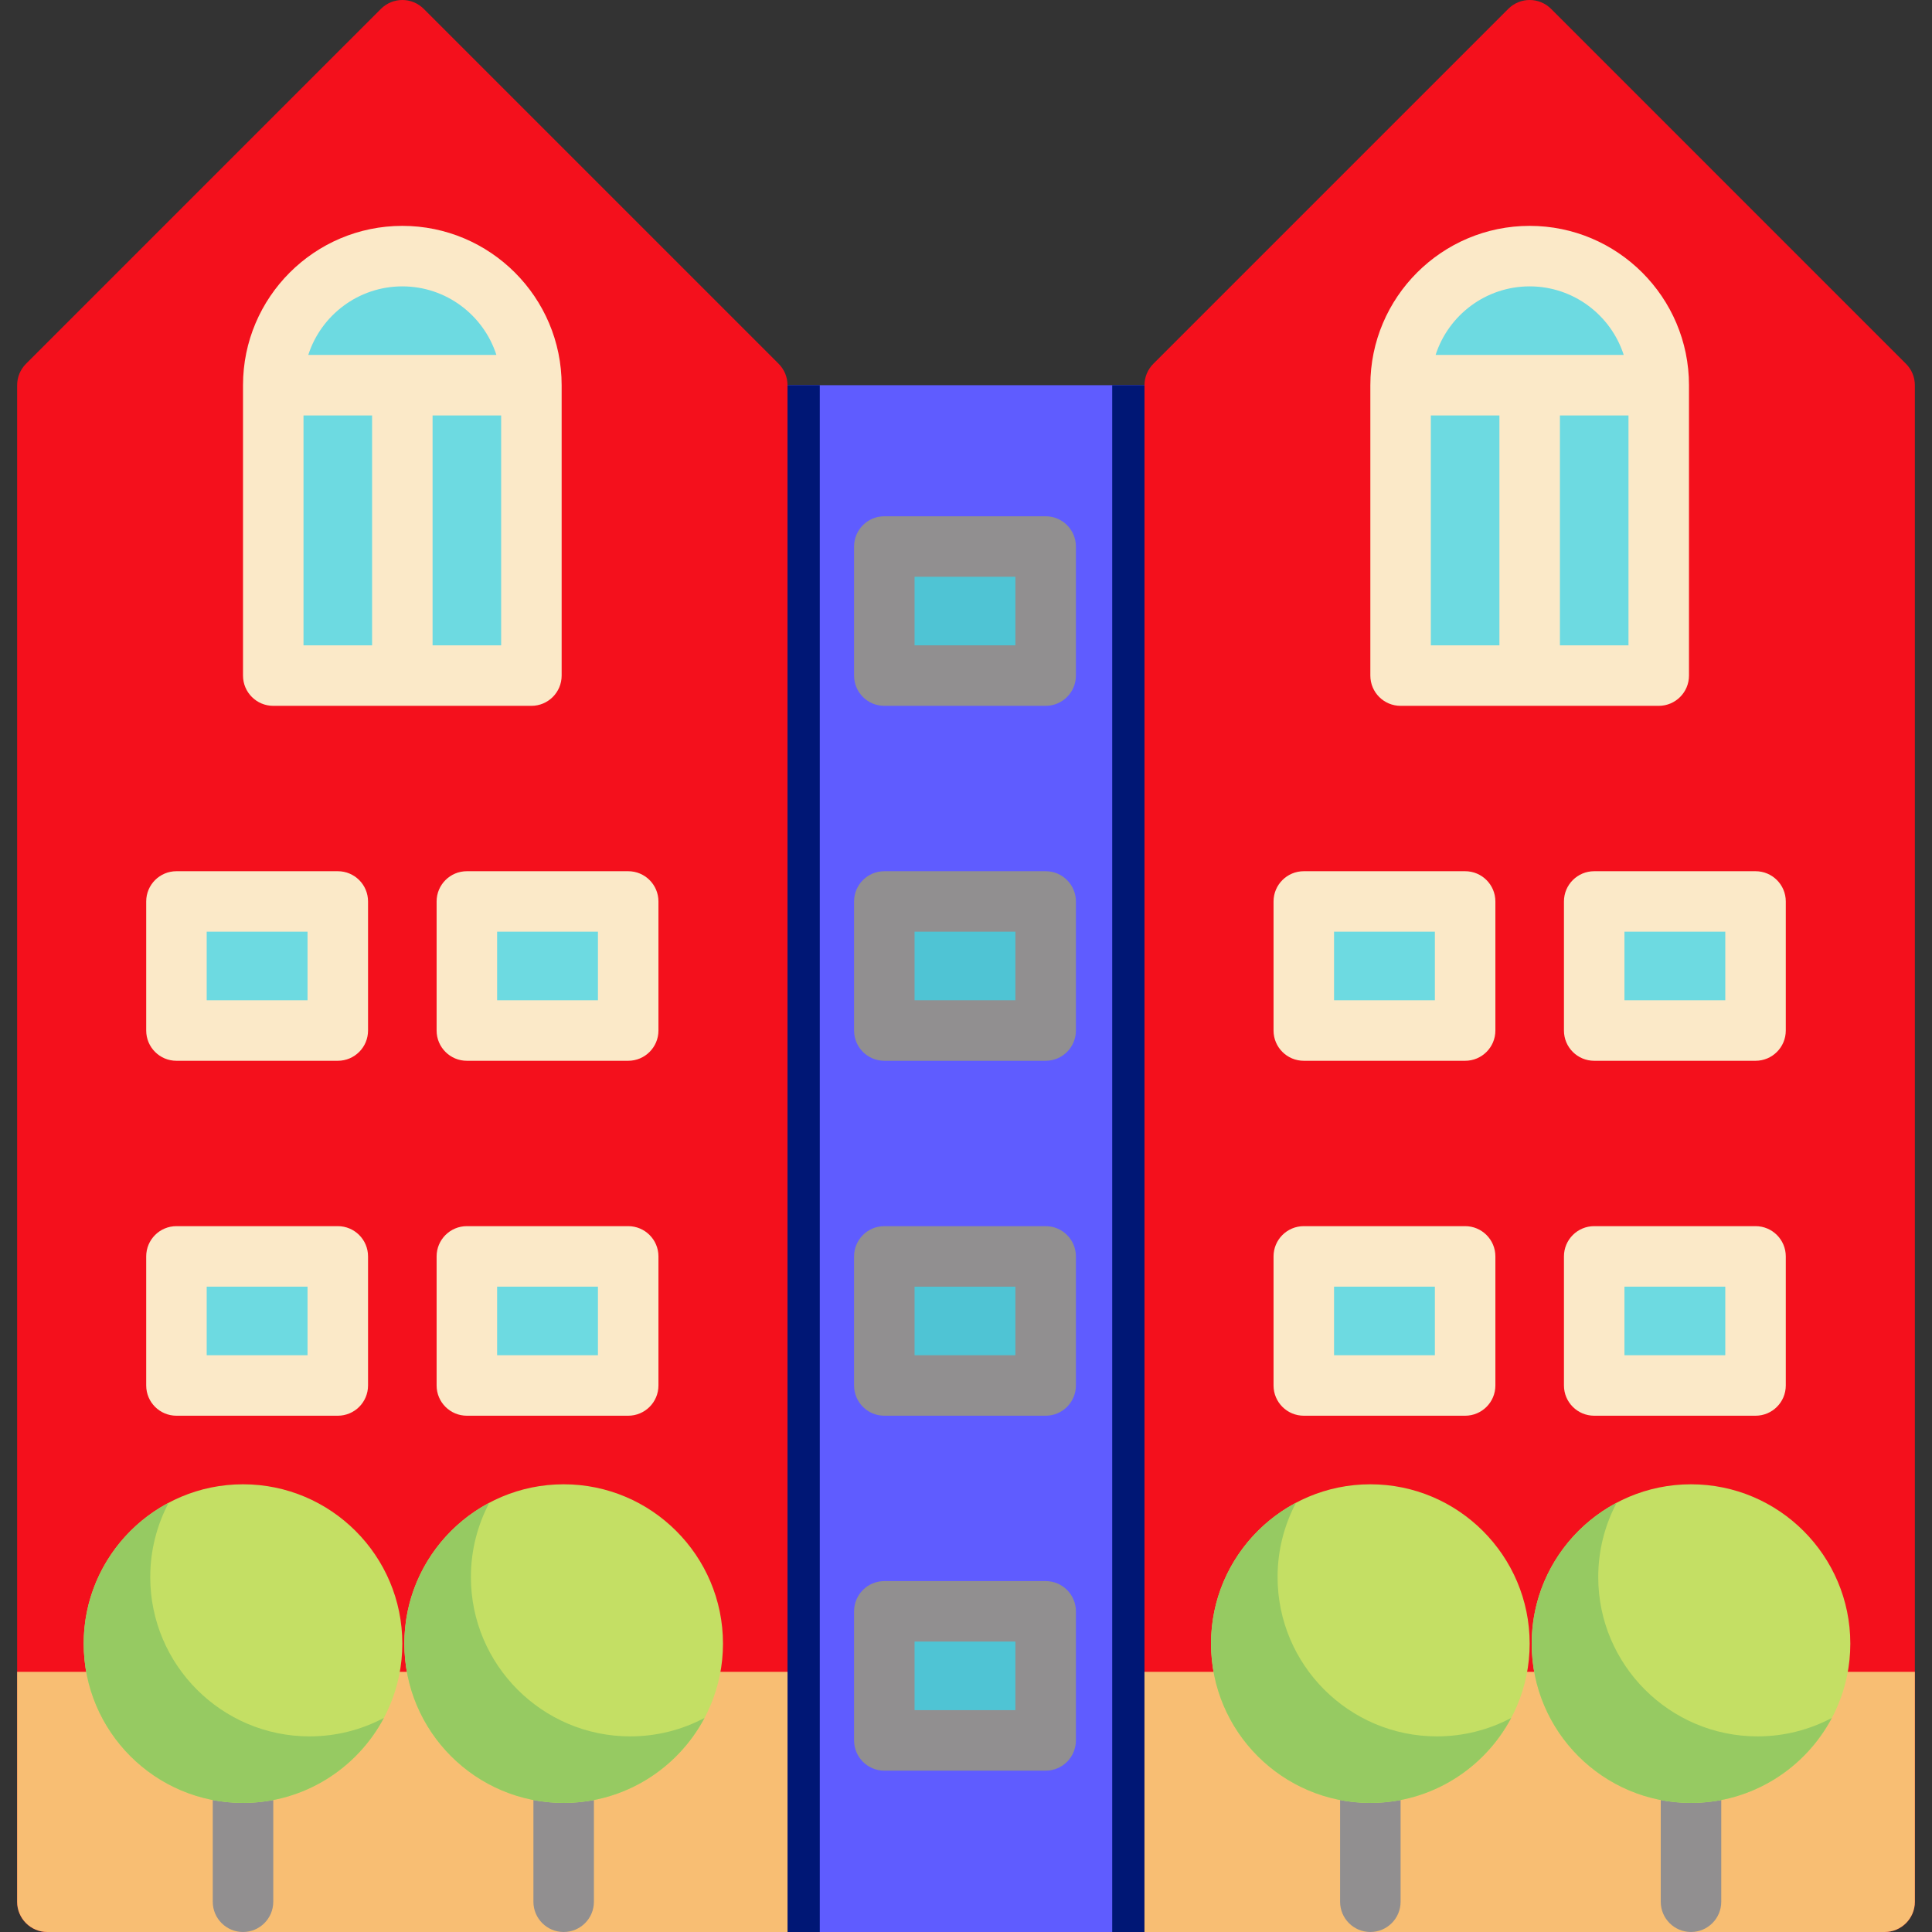 <!DOCTYPE svg PUBLIC "-//W3C//DTD SVG 1.1//EN" "http://www.w3.org/Graphics/SVG/1.1/DTD/svg11.dtd">
<!-- Uploaded to: SVG Repo, www.svgrepo.com, Transformed by: SVG Repo Mixer Tools -->
<svg version="1.1" id="Layer_1" xmlns="http://www.w3.org/2000/svg" xmlns:xlink="http://www.w3.org/1999/xlink" viewBox="0 0 512 512" xml:space="preserve" width="800px" height="800px" fill="#000000">
<rect x="0" y="0" width="512" height="512" fill="#333333" stroke="none"/>
<g id="SVGRepo_bgCarrier" stroke-width="0"/>
<g id="SVGRepo_tracerCarrier" stroke-linecap="round" stroke-linejoin="round"/>
<g id="SVGRepo_iconCarrier"> <rect x="141.895" y="102.079" style="fill:#5f5cff;" width="229.278" height="409.921"/> <g> <rect x="141.895" y="102.079" style="fill:#001775;" width="75.357" height="409.921"/> <rect x="294.747" y="102.079" style="fill:#001775;" width="76.426" height="409.921"/> </g> <rect x="234.354" y="144.835" style="fill:#4FC4D4;" width="42.756" height="34.205"/> <path style="fill:#918F90;" d="M277.11,187.056h-42.756c-4.428,0-8.017-3.589-8.017-8.017v-34.205c0-4.427,3.588-8.017,8.017-8.017 h42.756c4.428,0,8.017,3.589,8.017,8.017v34.205C285.127,183.467,281.537,187.056,277.11,187.056z M242.371,171.023h26.722v-18.171 h-26.722V171.023z"/> <rect x="234.354" y="238.897" style="fill:#4FC4D4;" width="42.756" height="34.205"/> <path style="fill:#918F90;" d="M277.11,281.119h-42.756c-4.428,0-8.017-3.589-8.017-8.017v-34.205c0-4.427,3.588-8.017,8.017-8.017 h42.756c4.428,0,8.017,3.589,8.017,8.017v34.205C285.127,277.529,281.537,281.119,277.11,281.119z M242.371,265.085h26.722v-18.171 h-26.722V265.085z"/> <rect x="234.354" y="332.96" style="fill:#4FC4D4;" width="42.756" height="34.205"/> <path style="fill:#918F90;" d="M277.11,375.181h-42.756c-4.428,0-8.017-3.589-8.017-8.017V332.96c0-4.427,3.588-8.017,8.017-8.017 h42.756c4.428,0,8.017,3.589,8.017,8.017v34.205C285.127,371.592,281.537,375.181,277.11,375.181z M242.371,359.148h26.722v-18.171 h-26.722V359.148z"/> <rect x="234.354" y="427.023" style="fill:#4FC4D4;" width="42.756" height="34.205"/> <path style="fill:#918F90;" d="M277.11,469.244h-42.756c-4.428,0-8.017-3.589-8.017-8.017v-34.205c0-4.427,3.588-8.017,8.017-8.017 h42.756c4.428,0,8.017,3.589,8.017,8.017v34.205C285.127,465.655,281.537,469.244,277.11,469.244z M242.371,453.211h26.722v-18.171 h-26.722V453.211z"/> <path style="fill:#f4101c;" d="M505.109,96.411L411.047,2.348c-3.132-3.131-8.207-3.131-11.338,0L305.647,96.41 c-1.504,1.504-2.348,3.543-2.348,5.669V512h196.142c4.427,0,8.017-3.589,8.017-8.017V102.078 C507.457,99.952,506.612,97.914,505.109,96.411z"/> <g> <path style="fill:#6DDAE1;" d="M405.377,67.874c-18.891,0-34.205,15.314-34.205,34.205v76.96h68.409v-76.96 C439.582,83.189,424.268,67.874,405.377,67.874z"/> <rect x="345.519" y="238.897" style="fill:#6DDAE1;" width="42.756" height="34.205"/> </g> <path style="fill:#FBE9C8;" d="M388.275,281.119h-42.756c-4.428,0-8.017-3.589-8.017-8.017v-34.205c0-4.427,3.588-8.017,8.017-8.017 h42.756c4.428,0,8.017,3.589,8.017,8.017v34.205C396.292,277.529,392.702,281.119,388.275,281.119z M353.536,265.085h26.722v-18.171 h-26.722V265.085z"/> <rect x="422.479" y="238.897" style="fill:#6DDAE1;" width="42.756" height="34.205"/> <path style="fill:#FBE9C8;" d="M465.235,281.119h-42.756c-4.428,0-8.017-3.589-8.017-8.017v-34.205c0-4.427,3.588-8.017,8.017-8.017 h42.756c4.428,0,8.017,3.589,8.017,8.017v34.205C473.252,277.529,469.663,281.119,465.235,281.119z M430.496,265.085h26.722v-18.171 h-26.722V265.085z"/> <rect x="345.519" y="332.96" style="fill:#6DDAE1;" width="42.756" height="34.205"/> <path style="fill:#FBE9C8;" d="M388.275,375.181h-42.756c-4.428,0-8.017-3.589-8.017-8.017V332.96c0-4.427,3.588-8.017,8.017-8.017 h42.756c4.428,0,8.017,3.589,8.017,8.017v34.205C396.292,371.592,392.702,375.181,388.275,375.181z M353.536,359.148h26.722v-18.171 h-26.722V359.148z"/> <rect x="422.479" y="332.96" style="fill:#6DDAE1;" width="42.756" height="34.205"/> <g> <path style="fill:#FBE9C8;" d="M465.235,375.181h-42.756c-4.428,0-8.017-3.589-8.017-8.017V332.96c0-4.427,3.588-8.017,8.017-8.017 h42.756c4.428,0,8.017,3.589,8.017,8.017v34.205C473.252,371.592,469.663,375.181,465.235,375.181z M430.496,359.148h26.722 v-18.171h-26.722V359.148z"/> <path style="fill:#FBE9C8;" d="M405.377,59.858c-23.28,0-42.221,18.941-42.221,42.221v76.96c0,4.427,3.588,8.017,8.017,8.017 h68.409c4.428,0,8.017-3.589,8.017-8.017v-76.96C447.599,78.798,428.658,59.858,405.377,59.858z M405.377,75.891 c11.645,0,21.534,7.642,24.928,18.171h-49.856C383.843,83.533,393.733,75.891,405.377,75.891z M379.189,110.096h18.171v60.927 h-18.171V110.096z M413.394,171.023v-60.927h18.171v60.927H413.394z"/> </g> <path style="fill:#f4101c;" d="M206.354,96.411L112.291,2.348c-3.132-3.131-8.207-3.131-11.338,0L6.89,96.411 c-1.504,1.503-2.348,3.541-2.348,5.667v401.905c0,4.427,3.589,8.017,8.017,8.017h196.142V102.078 C208.701,99.952,207.856,97.914,206.354,96.411z"/> <g> <path style="fill:#6DDAE1;" d="M106.621,67.874c-18.891,0-34.205,15.314-34.205,34.205v76.96h68.409v-76.96 C140.826,83.189,125.512,67.874,106.621,67.874z"/> <rect x="46.763" y="238.897" style="fill:#6DDAE1;" width="42.756" height="34.205"/> </g> <path style="fill:#FBE9C8;" d="M89.519,281.119H46.763c-4.428,0-8.017-3.589-8.017-8.017v-34.205c0-4.427,3.588-8.017,8.017-8.017 h42.756c4.428,0,8.017,3.589,8.017,8.017v34.205C97.536,277.529,93.947,281.119,89.519,281.119z M54.78,265.085h26.722v-18.171 H54.78V265.085z"/> <rect x="123.724" y="238.897" style="fill:#6DDAE1;" width="42.756" height="34.205"/> <path style="fill:#FBE9C8;" d="M166.479,281.119h-42.756c-4.428,0-8.017-3.589-8.017-8.017v-34.205c0-4.427,3.588-8.017,8.017-8.017 h42.756c4.428,0,8.017,3.589,8.017,8.017v34.205C174.496,277.529,170.907,281.119,166.479,281.119z M131.74,265.085h26.722v-18.171 H131.74V265.085z"/> <rect x="46.763" y="332.96" style="fill:#6DDAE1;" width="42.756" height="34.205"/> <path style="fill:#FBE9C8;" d="M89.519,375.181H46.763c-4.428,0-8.017-3.589-8.017-8.017V332.96c0-4.427,3.588-8.017,8.017-8.017 h42.756c4.428,0,8.017,3.589,8.017,8.017v34.205C97.536,371.592,93.947,375.181,89.519,375.181z M54.78,359.148h26.722v-18.171 H54.78V359.148z"/> <rect x="123.724" y="332.96" style="fill:#6DDAE1;" width="42.756" height="34.205"/> <g> <path style="fill:#FBE9C8;" d="M166.479,375.181h-42.756c-4.428,0-8.017-3.589-8.017-8.017V332.96c0-4.427,3.588-8.017,8.017-8.017 h42.756c4.428,0,8.017,3.589,8.017,8.017v34.205C174.496,371.592,170.907,375.181,166.479,375.181z M131.74,359.148h26.722v-18.171 H131.74V359.148z"/> <path style="fill:#FBE9C8;" d="M106.621,59.858c-23.281,0-42.221,18.941-42.221,42.221v76.96c0,4.427,3.588,8.017,8.017,8.017 h68.409c4.428,0,8.017-3.589,8.017-8.017v-76.96C148.843,78.798,129.902,59.858,106.621,59.858z M106.621,75.891 c11.645,0,21.534,7.642,24.928,18.171H81.694C85.088,83.533,94.977,75.891,106.621,75.891z M80.434,110.096h18.171v60.927H80.434 V110.096z M114.638,171.023v-60.927h18.171v60.927H114.638z"/> </g> <g> <path style="fill:#F8BE73;" d="M4.542,443.056v60.927c0,4.427,3.589,8.017,8.017,8.017h196.142v-68.944H4.542z"/> <path style="fill:#F8BE73;" d="M303.298,443.056V512H499.44c4.427,0,8.017-3.589,8.017-8.017v-60.927H303.298z"/> </g> <path style="fill:#918F90;" d="M448.133,512c-4.428,0-8.017-3.589-8.017-8.017v-51.307c0-4.427,3.588-8.017,8.017-8.017 c4.428,0,8.017,3.589,8.017,8.017v51.307C456.15,508.41,452.56,512,448.133,512z"/> <path style="fill:#C4DF64;" d="M448.133,393.353c-23.281,0-42.221,18.941-42.221,42.221c0,23.281,18.941,42.221,42.221,42.221 c23.28,0,42.221-18.941,42.221-42.221C490.354,412.293,471.413,393.353,448.133,393.353z"/> <path style="fill:#96CA62;" d="M465.77,460.158c-23.28,0-42.221-18.941-42.221-42.221c0-7.109,1.774-13.81,4.89-19.693 c-13.384,7.09-22.527,21.159-22.527,37.33c0,23.281,18.941,42.221,42.221,42.221c16.171,0,30.241-9.143,37.331-22.528 C479.58,458.384,472.879,460.158,465.77,460.158z"/> <path style="fill:#918F90;" d="M363.156,512c-4.428,0-8.017-3.589-8.017-8.017v-51.307c0-4.427,3.588-8.017,8.017-8.017 s8.017,3.589,8.017,8.017v51.307C371.173,508.41,367.583,512,363.156,512z"/> <path style="fill:#C4DF64;" d="M363.156,393.353c-23.28,0-42.221,18.941-42.221,42.221c0,23.281,18.941,42.221,42.221,42.221 s42.221-18.941,42.221-42.221C405.377,412.293,386.436,393.353,363.156,393.353z"/> <path style="fill:#96CA62;" d="M380.793,460.158c-23.281,0-42.221-18.941-42.221-42.221c0-7.109,1.774-13.81,4.89-19.693 c-13.384,7.09-22.527,21.159-22.527,37.33c0,23.281,18.941,42.221,42.221,42.221c16.171,0,30.241-9.143,37.331-22.528 C394.603,458.384,387.902,460.158,380.793,460.158z"/> <path style="fill:#918F90;" d="M149.377,512c-4.428,0-8.017-3.589-8.017-8.017v-51.307c0-4.427,3.588-8.017,8.017-8.017 c4.428,0,8.017,3.589,8.017,8.017v51.307C157.394,508.41,153.805,512,149.377,512z"/> <path style="fill:#C4DF64;" d="M149.377,393.353c-23.28,0-42.221,18.941-42.221,42.221c0,23.281,18.941,42.221,42.221,42.221 s42.221-18.941,42.221-42.221C191.598,412.293,172.658,393.353,149.377,393.353z"/> <path style="fill:#96CA62;" d="M167.014,460.158c-23.281,0-42.221-18.941-42.221-42.221c0-7.109,1.774-13.81,4.89-19.693 c-13.384,7.09-22.527,21.159-22.527,37.33c0,23.281,18.941,42.221,42.221,42.221c16.171,0,30.241-9.143,37.331-22.528 C180.824,458.384,174.123,460.158,167.014,460.158z"/> <path style="fill:#918F90;" d="M64.4,512c-4.428,0-8.017-3.589-8.017-8.017v-51.307c0-4.427,3.588-8.017,8.017-8.017 c4.428,0,8.017,3.589,8.017,8.017v51.307C72.417,508.41,68.828,512,64.4,512z"/> <path style="fill:#C4DF64;" d="M64.4,393.353c-23.28,0-42.221,18.941-42.221,42.221c0,23.281,18.941,42.221,42.221,42.221 s42.221-18.941,42.221-42.221C106.621,412.293,87.681,393.353,64.4,393.353z"/> <path style="fill:#96CA62;" d="M82.037,460.158c-23.281,0-42.221-18.941-42.221-42.221c0-7.109,1.774-13.81,4.89-19.693 c-13.384,7.089-22.527,21.159-22.527,37.33c0,23.281,18.941,42.221,42.221,42.221c16.171,0,30.241-9.143,37.331-22.528 C95.847,458.384,89.146,460.158,82.037,460.158z"/> </g>
</svg>
